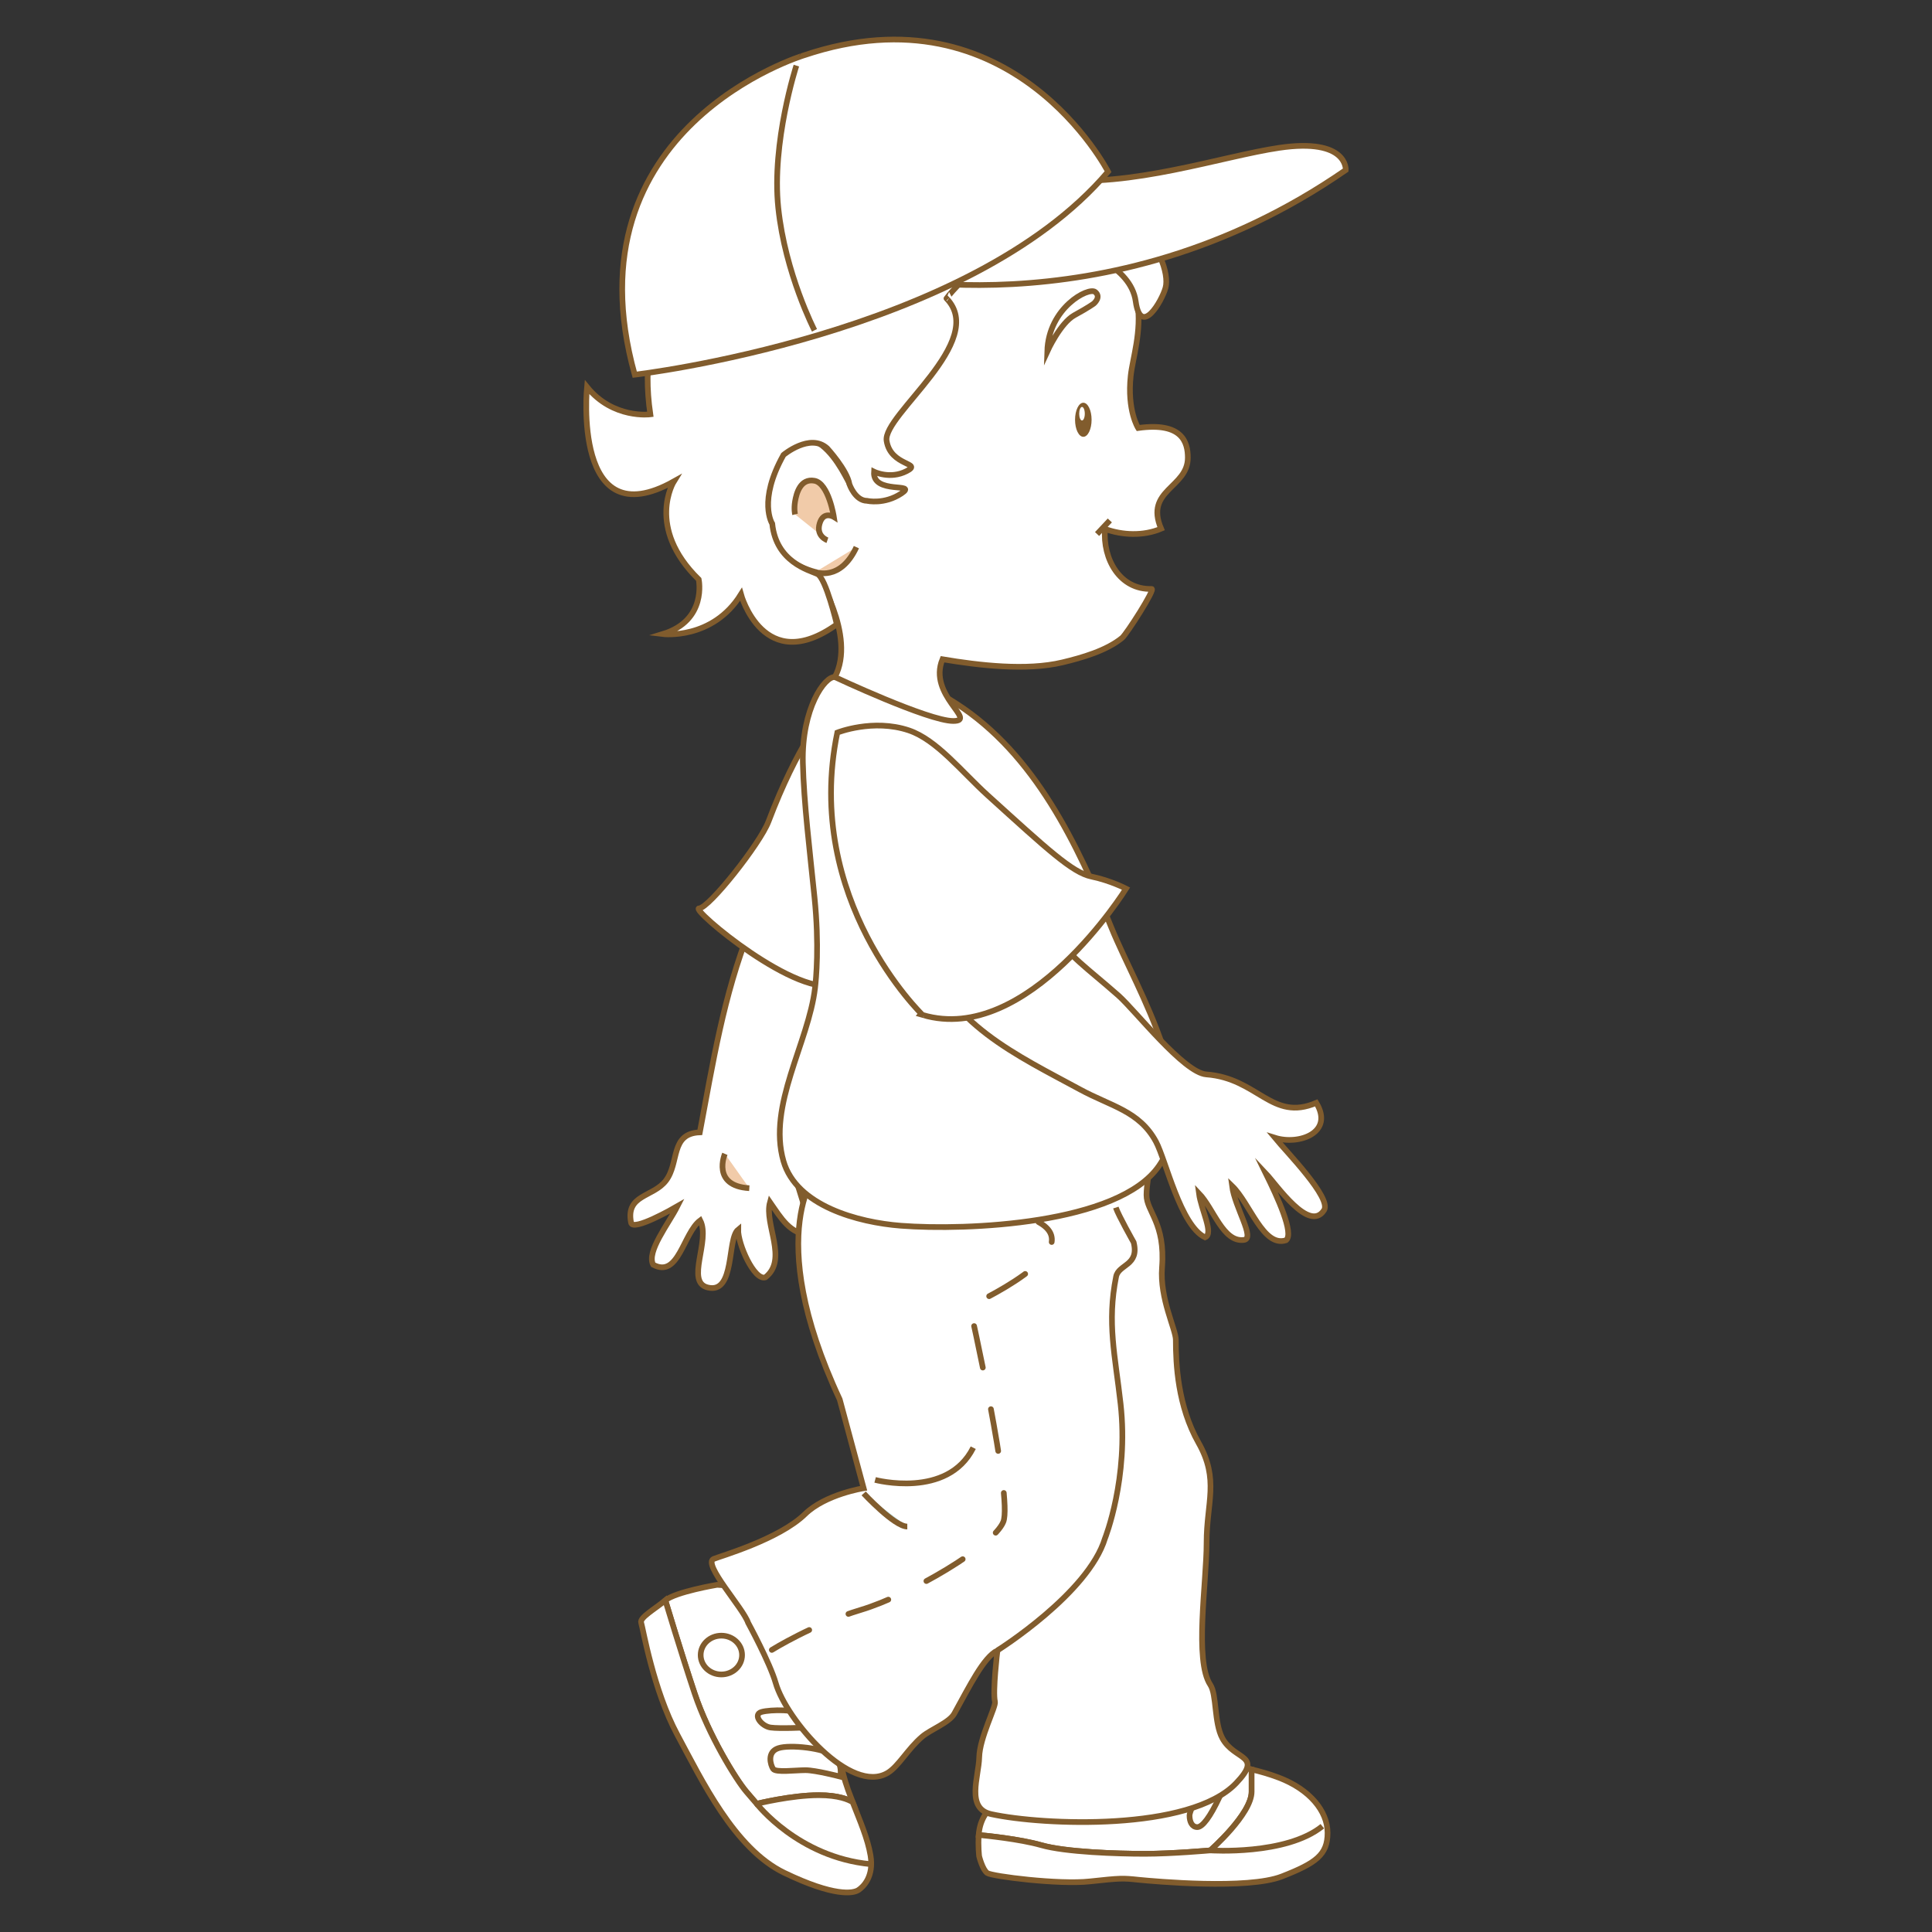 <svg version="1.1" id="svg_1_v" valid="1" xmlns="http://www.w3.org/2000/svg" xmlns:xlink="http://www.w3.org/1999/xlink" x="0px" y="0px" width="85.04px" height="85.04px" viewBox="0 0 85.04 85.04" enable-background="new 0 0 85.04 85.04" xml:space="preserve">
<rect x="0" y="0" width="85.04" height="85.04" fill="#333333" stroke="none"/>
<path fill="#FFFFFF" toFill="#CA3029" stroke="#815C2D" stroke-width="0.25" stroke-miterlimit="10" d="M32.853,78.866
	c0.456,0.531,0.456,0.531,0.456,0.531s1.518-0.379,2.732-0.379c0.875,0,1.312,0.195,1.49,0.307c-0.068-0.175-0.135-0.353-0.2-0.533
	c-0.379-1.063-0.304-1.442-0.304-1.442l-4.174-7.515l-1.29-0.076c0,0-1.822,0.304-2.277,0.684c0,0,0.684,2.277,1.291,4.1
	C31.183,76.362,32.398,78.334,32.853,78.866z"/>
<path fill="#FFFFFF" stroke="#815C2D" stroke-width="0.25" stroke-miterlimit="10" d="M37.531,79.325
	c-0.178-0.111-0.616-0.307-1.49-0.307c-1.214,0-2.732,0.379-2.732,0.379s0,0-0.456-0.531c-0.455-0.531-1.67-2.504-2.277-4.326
	c-0.607-1.82-1.291-4.099-1.291-4.099c-0.455,0.38-1.139,0.761-1.063,0.985c0.076,0.23,0.532,2.961,1.594,4.936
	c1.063,1.975,2.505,5.01,4.706,6.072s3.036,0.91,3.264,0.758c0.228-0.15,0.683-0.605,0.532-1.518
	C38.192,80.92,37.858,80.165,37.531,79.325z"/>
<path fill="none" stroke="#815C2D" stroke-width="0.25" stroke-miterlimit="10" d="M33.309,79.397c0,0,1.822,2.354,5.01,2.656"/>
<path fill="#FFFFFF" stroke="#815C2D" stroke-width="0.25" stroke-miterlimit="10" d="M36.99,78.202c0,0-1.082-0.285-1.537-0.285
	s-1.309,0.115-1.423-0.057c-0.114-0.171-0.284-0.74,0.228-0.91c0.513-0.172,2.05,0,2.448,0.342
	C37.103,77.631,36.99,78.202,36.99,78.202z"/>
<path fill="#FFFFFF" stroke="#815C2D" stroke-width="0.25" stroke-miterlimit="10" d="M35.453,76.04c0,0-1.139,0.057-1.537,0
	c-0.398-0.059-0.797-0.57-0.398-0.685s1.594-0.112,1.765,0.112C35.453,75.698,35.453,76.04,35.453,76.04z"/>
<path fill="#FFFFFF" toFill="#CA3029" stroke="#815C2D" stroke-width="0.25" stroke-miterlimit="10" d="M50.386,81.598
	c1.215,0,2.885-0.15,2.885-0.15s1.82-1.596,1.82-2.582c0-0.852,0-0.968,0-0.982c-0.746-0.176-1.316-0.231-1.316-0.231L43.599,79.57
	c0,0-0.41,0.376-0.502,1.033c-0.008,0.056-0.012,0.11-0.018,0.167c0.299,0.027,1.799,0.178,2.754,0.449
	C46.894,81.523,49.171,81.598,50.386,81.598z"/>
<path fill="#FFFFFF" stroke="#815C2D" stroke-width="0.25" stroke-miterlimit="10" d="M56.283,78.243
	c-0.41-0.156-0.82-0.271-1.191-0.359c0,0.016,0,0.132,0,0.982c0,0.986-1.819,2.582-1.819,2.582s-1.67,0.15-2.885,0.15
	c-1.216,0-3.492-0.075-4.554-0.381c-0.955-0.271-2.455-0.42-2.752-0.448c-0.039,0.47,0.017,0.938,0.017,0.938
	s0.146,0.592,0.358,0.738c0.215,0.146,3.152,0.518,4.515,0.368c1.36-0.147,1.434-0.146,2.149-0.071
	c0.717,0.071,4.801,0.44,6.305-0.148c1.507-0.59,2.009-0.959,2.009-1.918S57.644,78.758,56.283,78.243z"/>
<path fill="none" stroke="#815C2D" stroke-width="0.25" stroke-miterlimit="10" d="M53.271,81.448c0,0,3.34,0.227,4.934-1.064"/>
<path fill="#FFFFFF" stroke="#815C2D" stroke-width="0.25" stroke-miterlimit="10" d="M53.158,78.202c0,0-0.799,1.424-0.799,1.709
	c0,0.283,0.115,0.512,0.342,0.512c0.229,0,0.57-0.455,0.969-1.311c0.398-0.854,0.455-1.023,0.455-1.023L53.158,78.202z"/>
<path fill="#FFFFFF" toFill="#F1CBA9" stroke="#815C2D" stroke-width="0.25" stroke-miterlimit="10" d="M33.005,40.899
	c-1.16,2.93-1.622,5.877-2.201,8.943c-1.318,0.053-0.887,1.344-1.498,2.132c-0.566,0.729-1.773,0.604-1.528,1.846
	c0.079,0.397,1.869-0.629,2.04-0.728c-0.397,0.789-1.368,1.996-1.069,2.574c1.124,0.617,1.322-1.389,2.073-1.949
	c0.459,0.898-0.659,2.711,0.328,2.953c1.219,0.303,0.842-2.145,1.342-2.549c-0.015,0.625,0.699,2.25,1.195,2.105
	c1.015-0.785-0.064-2.344,0.205-3.309c0.48,0.69,0.888,1.412,1.742,1.429c0.33,0.006-1.313-4.188-1.188-4.794
	c0.123-0.596,2.548-7.717,2.54-7.722c-0.984-0.569-2.661-0.938-3.834-1.298C33.101,40.658,33.053,40.78,33.005,40.899z"/>
<path fill="#F1CBA9" stroke="#815C2D" stroke-width="0.25" stroke-miterlimit="10" d="M31.907,50.788c0,0-0.604,1.412,1.075,1.512"
	/>
<path fill="#FFFFFF" toFill="#BEE1E6" stroke="#815C2D" stroke-width="0.25" stroke-miterlimit="10" d="M36.041,51.465
	c0,0-2.55,2.697,0.921,10.134l1.053,3.907c0,0-1.68,0.263-2.581,1.14c-1.148,1.118-3.745,1.854-4.022,1.974
	c-0.496,0.213,1.305,2.172,1.518,2.809c0,0,0.959,1.761,1.215,2.656c0.455,1.595,3.305,4.938,4.933,3.947
	c0.479-0.291,0.884-1.058,1.519-1.595c0.367-0.312,1.19-0.614,1.407-1.009c0.684-1.237,1.292-2.479,1.899-2.781
	c0,0-0.217,1.818-0.108,2.255c0.055,0.218-0.674,1.581-0.693,2.446c-0.02,0.863-0.602,2.257,0.531,2.505
	c2.268,0.495,8.744,0.769,10.779-1.366c1.205-1.266-0.07-0.988-0.607-1.974c-0.369-0.677-0.244-1.921-0.531-2.353
	c-0.709-1.063-0.164-4.49-0.164-6.26c0-1.771,0.566-2.763-0.354-4.391c-0.92-1.629-1-3.471-1-4.531c0-0.466-0.715-1.822-0.607-3.188
	c0.152-1.963-0.684-2.457-0.684-3.188c0-0.911,0.524-1.976-0.607-3.036C48.722,48.504,36.041,51.465,36.041,51.465z"/>
<path fill="#BEE1E6" stroke="#815C2D" stroke-width="0.25" stroke-miterlimit="10" d="M38.015,65.735c0,0,1.354,1.459,1.921,1.459"
	/>
<path fill="none" stroke="#815C2D" stroke-width="0.25" stroke-miterlimit="10" d="M38.52,65.14c0,0,3.187,0.849,4.319-1.417"/>
<path fill="#FFFFFF" toFill="#90C480" stroke="#815C2D" stroke-width="0.25" stroke-miterlimit="10" d="M36.307,31.408
	c0,0-1.196,1.367-2.479,4.75c-0.372,0.979-2.629,3.824-3.054,3.824c-0.425,0,4.435,4.091,6.108,3.321
	C38.555,42.532,36.307,31.408,36.307,31.408z"/>
<path fill="#FFFFFF" toFill="#0080C5" stroke="#815C2D" stroke-width="0.25" stroke-miterlimit="10" d="M36.749,29.802
	c-0.437-0.047-1.467,1.378-1.41,3.769c0.042,1.768,0.304,3.872,0.512,5.921c0.216,2.121,0.07,3.604,0.024,3.995
	c-0.284,2.412-2.099,5.168-1.389,7.623c0.568,1.965,3.277,2.695,5.166,2.842c2.894,0.223,9.578-0.061,11.359-2.631
	c2.061-2.977-0.951-7.686-2.084-10.472c-1.502-3.69-3.367-7.646-6.833-9.878c-0.83-0.534-1.239-0.719-2.644-0.874
	C38.55,30,37.65,29.901,36.749,29.802z"/>
<path fill="#FFFFFF" toFill="#F1CBA9" stroke="#815C2D" stroke-width="0.25" stroke-miterlimit="10" d="M41.688,41.063
	c-0.534,0.338-0.982,0.642-0.97,0.688c0.878,3.267,4.114,4.73,6.829,6.207c1.336,0.729,2.604,0.939,3.334,2.293
	c0.436,0.814,1.08,3.701,2.162,4.213c0.397-0.17-0.17-1.195-0.269-1.937c0.656,0.687,1.063,2.164,1.978,2.05
	c0.512-0.057-0.398-1.423-0.521-2.377c0.801,0.777,1.375,2.719,2.377,2.391c0.363-0.297-0.377-1.891-0.893-2.942
	c0.477,0.504,1.914,2.628,2.565,1.62c0.347-0.535-1.674-2.592-2.163-3.188c1.067,0.336,2.614-0.228,1.821-1.537
	c-1.963,0.842-2.563-1.082-4.84-1.252c-0.998-0.076-3.125-2.815-3.871-3.474c-1.422-1.252-2.162-1.708-2.856-2.798
	c-0.957-1.506-1.295-1.658-2.975-0.975C43.265,40.098,42.4,40.613,41.688,41.063z"/>
<path fill="#FFFFFF" toFill="#A5CE96" stroke="#815C2D" stroke-width="0.25" stroke-miterlimit="10" d="M36.855,32.246
	c0,0,1.577-0.627,3.151-0.097c1.224,0.412,2.324,1.821,3.469,2.858c2.621,2.373,3.719,3.4,4.567,3.577
	c0.85,0.177,1.523,0.531,1.523,0.531s-4.32,6.94-8.959,5.559C40.609,44.672,35.333,39.611,36.855,32.246z"/>
<path fill="#FFFFFF" toFill="#F1CBA9" stroke="#815C2D" stroke-width="0.25" stroke-miterlimit="10" d="M39.171,10.697
	c0,0-1.804,9.78-1.695,10.601c0.11,0.82-1.17-3.552-3.333-1.445c0,0-1.857,4.34,1.749,5.325c0,0,1.822,2.803,0.856,4.625
	c0,0,4.116,1.932,5.208,1.932s-1.126-1.132-0.471-2.717c1.606,0.27,3.697,0.517,5.281,0.138c0.846-0.202,1.938-0.514,2.625-1.079
	c0.2-0.166,1.479-2.161,1.299-2.155c-1.394,0.045-2.162-1.317-2.051-2.639c0.754,0.275,1.687,0.32,2.469-0.012
	c-0.733-1.712,1.181-1.796,1.177-3.13c-0.002-0.655-0.228-1.574-2.187-1.302c0,0-0.492-0.765-0.328-2.295
	c0.164-1.53,1.64-4.753-3.06-6.994C42.012,7.309,39.171,10.697,39.171,10.697z"/>
<path fill="#F1CBA9" stroke="#815C2D" stroke-width="0.25" stroke-miterlimit="10" d="M35.893,25.177c0,0,1.093,0.438,1.803-1.093"
	/>
<path fill="#FFFFFF" toFill="#394A53" stroke="#815C2D" stroke-width="0.25" stroke-miterlimit="10" d="M47.531,11.025
	c0,0,2.242,0.656,2.459,2.24c0.219,1.585,1.148,0.001,1.313-0.601c0.164-0.601-0.272-2.021-1.747-3.388
	C48.078,7.91,35.51,9.386,35.51,9.386l-5.082,2.841c0,0-2.483,1.341-1.803,6.011c0,0-1.639,0.219-2.787-1.202
	c0,0-0.656,6.666,3.825,4.152c0,0-1.257,2.021,1.093,4.317c0,0,0.383,1.804-1.584,2.405c0,0,2.186,0.273,3.443-1.749
	c0,0,0.998,3.636,4.22,1.321c0,0-0.479-2.039-0.856-2.215c-0.377-0.176-1.813-0.528-1.988-2.215c0,0-0.644-0.991,0.496-3.029
	c0,0,1.165-0.973,1.92-0.293c0,0,0.881,0.956,0.982,1.586c0,0,0.252,0.729,0.78,0.729c0,0,0.755,0.176,1.51-0.327
	c0.755-0.503-1.284,0.075-1.208-0.956c0,0,0.705,0.352,1.435-0.026c0.73-0.377-0.705-0.201-0.881-1.334
	c-0.175-1.132,4.473-4.379,2.635-6.267C41.657,13.135,44.46,9.418,47.531,11.025z"/>
<ellipse fill="#815C2D" cx="47.684" cy="18.477" rx="0.364" ry="0.75"/>
<ellipse fill="#FFFFFF" cx="47.626" cy="18.21" rx="0.123" ry="0.298"/>
<line fill="none" stroke="#815C2D" stroke-width="0.25" stroke-miterlimit="10" x1="48.851" y1="22.908" x2="48.289" y2="23.506"/>
<path fill="#FFFFFF" toFill="#E43222" stroke="#815C2D" stroke-width="0.25" stroke-miterlimit="10" d="M37.856,12.022
	c0,0,10.784,2.802,21.379-4.537c0,0,0.106-1.424-2.928-0.979c-2.474,0.363-6.601,1.779-9.897,1.379
	C43.109,7.485,37.856,12.022,37.856,12.022z"/>
<path fill="#FFFFFF" stroke="#815C2D" stroke-width="0.25" stroke-miterlimit="10" d="M27.939,16.493c0,0,14.714-1.713,20.834-8.937
	c0,0-4.221-8.206-13.377-5.124C35.396,2.433,24.901,5.587,27.939,16.493z"/>
<path fill="#FFFFFF" toFill="#394A53" stroke="#815C2D" stroke-width="0.25" stroke-miterlimit="10" d="M46.097,15.469
	c0,0,0.57-1.252,1.195-1.594c0.627-0.342,0.854-0.513,0.854-0.513s0.342-0.285,0.058-0.512
	C47.919,12.623,46.156,13.533,46.097,15.469z"/>
<path fill="#F1CBA9" stroke="#815C2D" stroke-width="0.25" stroke-miterlimit="10" d="M36.42,23.78c0,0-0.512-0.171-0.342-0.74
	c0.171-0.569,0.626-0.285,0.626-0.285s-0.228-1.48-0.854-1.594c-0.626-0.114-0.797,0.569-0.854,0.911c-0.057,0.342,0,0.569,0,0.569"
	/>
<ellipse fill="#FFFFFF" toFill="#E08B81" stroke="#815C2D" stroke-width="0.25" stroke-miterlimit="10" cx="31.752" cy="72.85" rx="0.911" ry="0.854"/>
<path fill="none" stroke="#815C2D" stroke-width="0.25" stroke-miterlimit="10" d="M43.902,72.647c0,0,4.002-2.509,4.738-4.938
	c0,0,1.053-2.644,0.684-5.92c-0.238-2.119-0.604-3.562-0.197-5.596c0.111-0.552,1.031-0.479,0.773-1.51c0,0-0.672-1.188-0.785-1.53"
	/>
<path fill="#FFFFFF" toFill="#E96647" d="M48.64,8.201c0,0,3.15-0.341,4.631-0.683c1.48-0.341,3.756-1.024,4.439-0.911
	c0.683,0.113,0.912,0.417,0.912,0.417s-1.291,0.114-2.545,0.493c-1.252,0.379-3.527,1.214-5.388,1.404s-2.771-0.114-2.771-0.114
	S48.564,8.315,48.64,8.201z"/>
<path fill="#FFFFFF" toFill="#E2EBF0" d="M28.109,16.133c0,0-0.607-2.277-0.456-3.833c0.152-1.556,0.341-2.922,1.101-4.212
	c0.759-1.29,1.366-1.897,1.366-1.897s-0.721,2.808-0.113,5.047c0.607,2.239,2.694,4.136,2.694,4.136S28.375,16.323,28.109,16.133z"
	/>
<path fill="#FFFFFF" stroke="#815C2D" stroke-width="0.25" stroke-miterlimit="10" d="M35.851,14.539c0,0-1.291-2.505-1.594-5.389
	c-0.303-2.884,0.797-6.262,0.797-6.262"/>
<path fill="none" stroke="#815C2D" stroke-width="0.25" stroke-linecap="round" stroke-dasharray="1.866" d="M33.973,72.624
	c0,0,1.803-1.127,3.928-1.766c2.125-0.637,5.837-2.811,6.261-3.871c0.426-1.063-1.479-9.506-1.479-9.506s5.365-2.417,3.027-3.691"/>
</svg>

